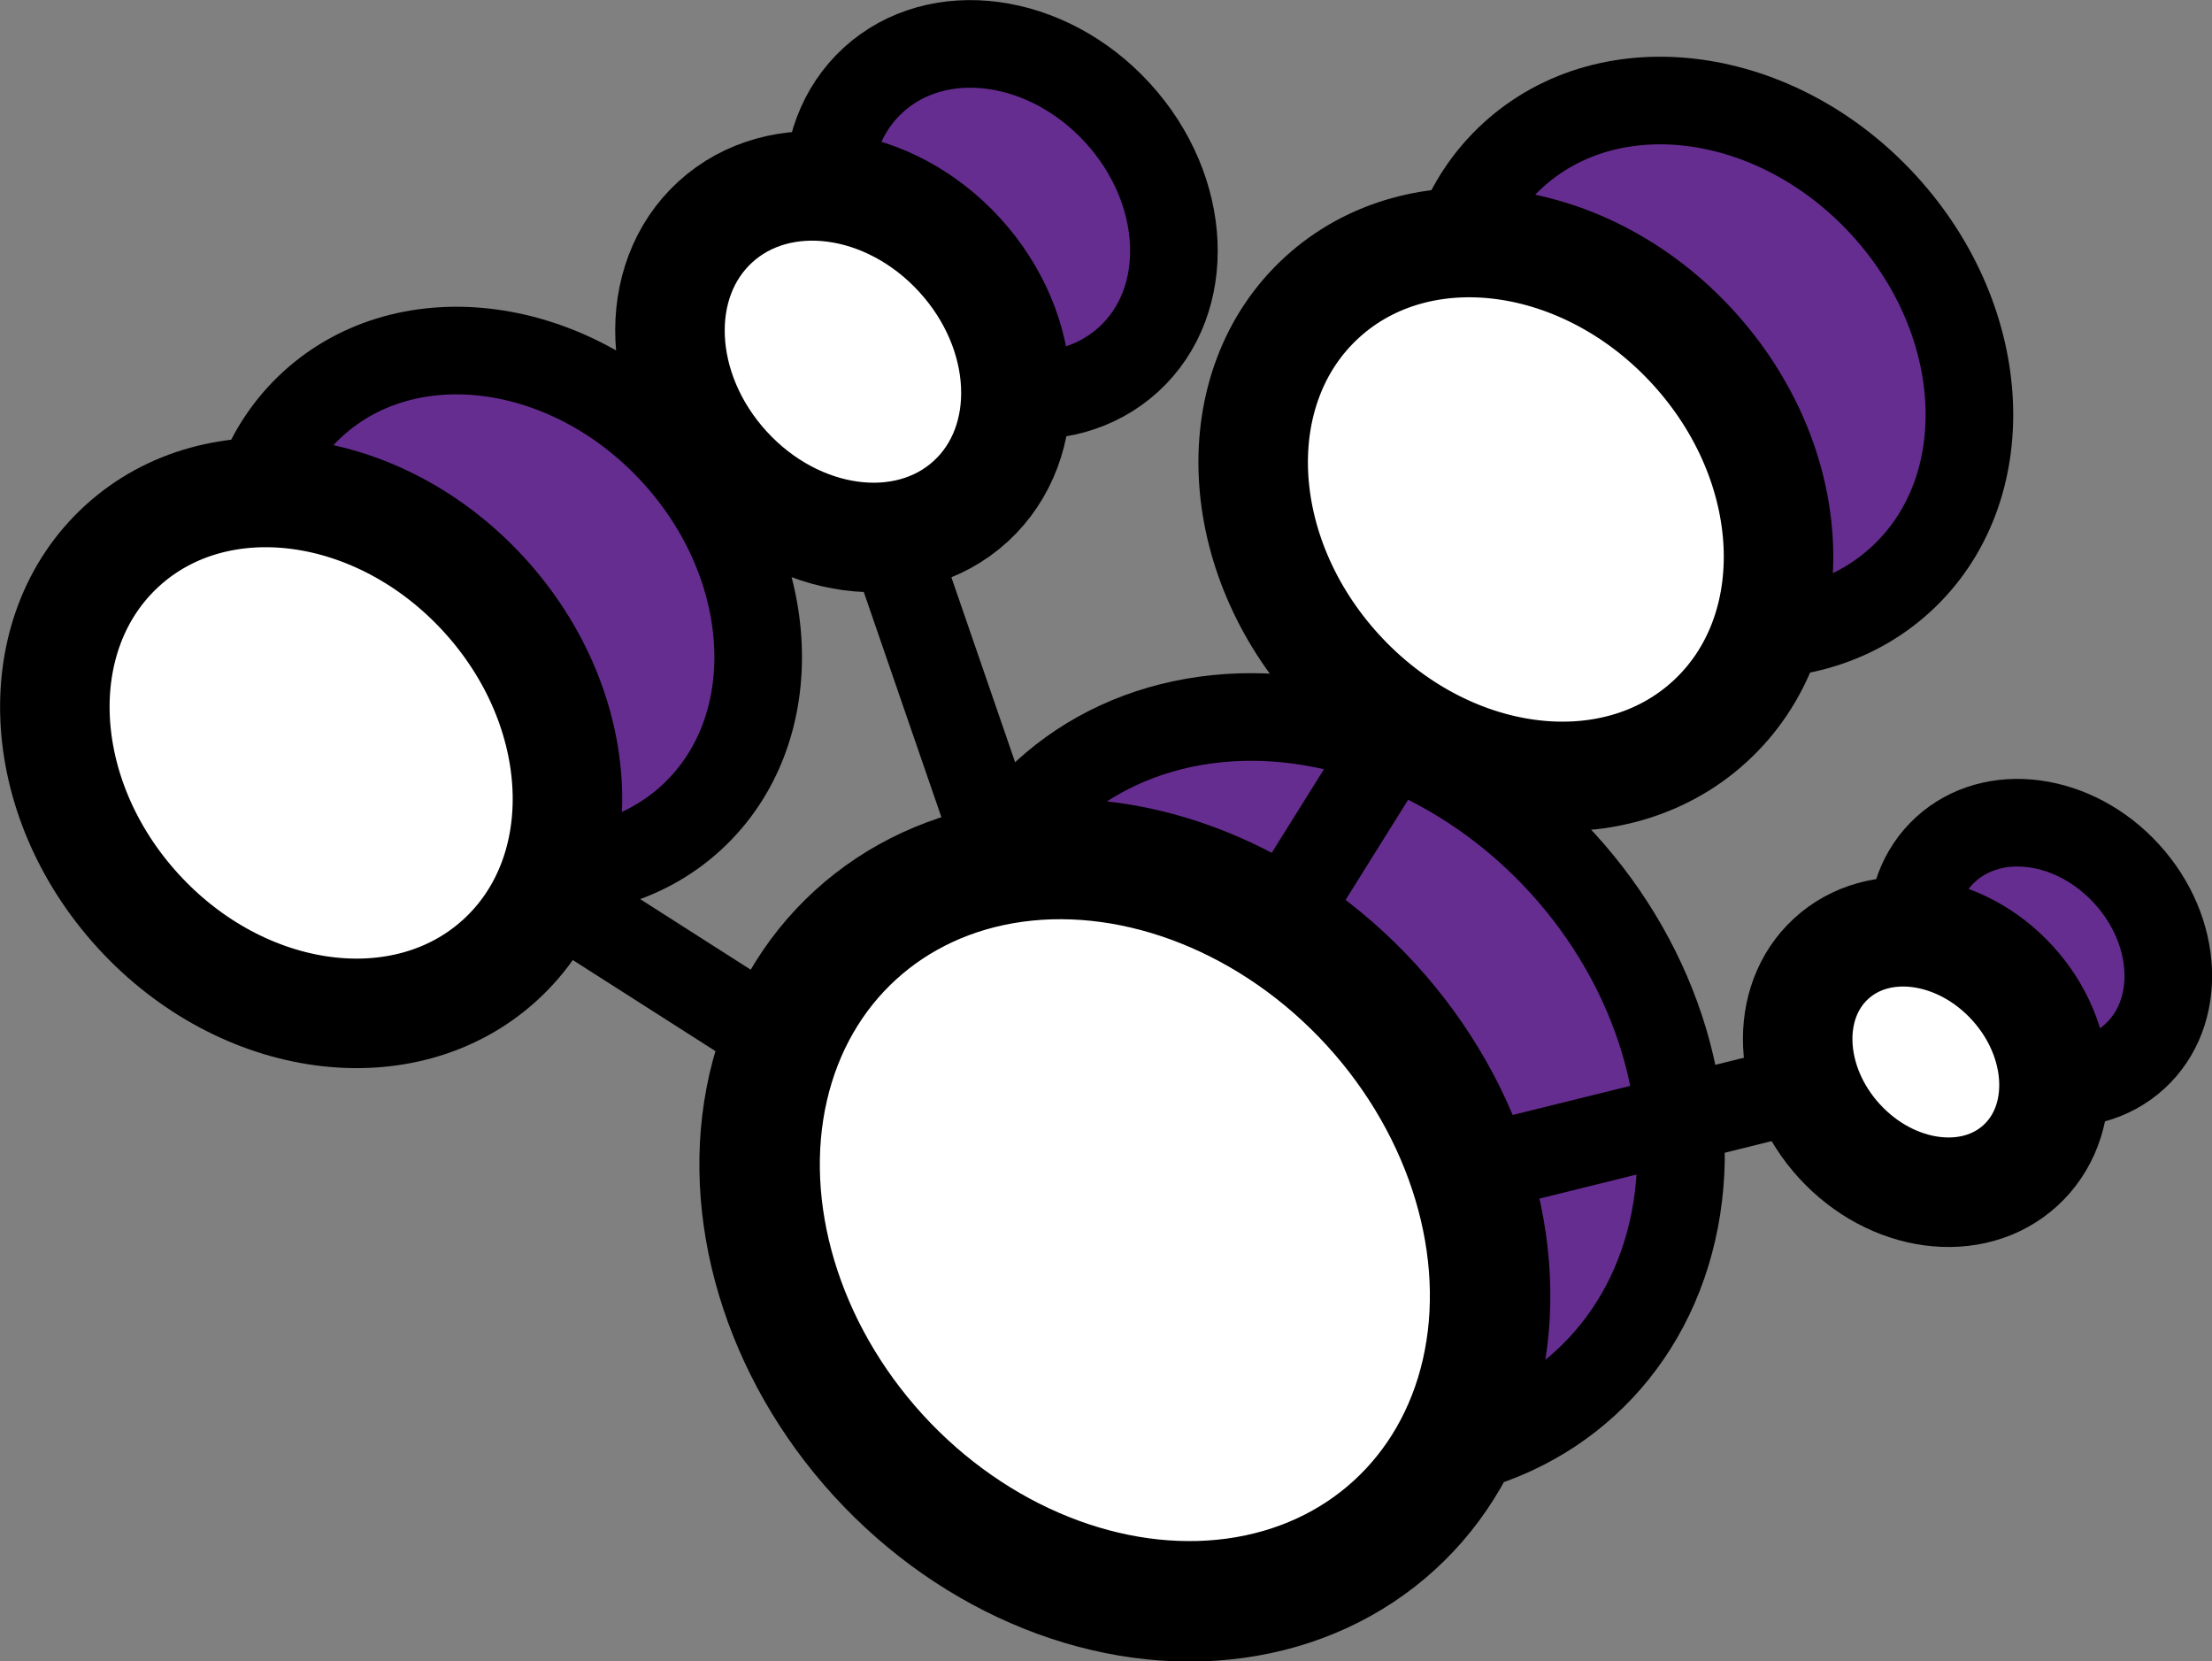 <?xml version="1.0" encoding="UTF-8"?>
<svg id="Layer_2" xmlns="http://www.w3.org/2000/svg" viewBox="0 0 202 151.7">
    <rect x="0" y="0" width="202" height="151.7" fill="#808080" stroke="none"/>
    <defs>
        <style>.cls-1{fill:none;}.cls-1,.cls-2,.cls-3,.cls-4{stroke:#000;stroke-miterlimit:10;}.cls-1,.cls-4{stroke-width:8px;}.cls-2{stroke-width:10px;}.cls-2,.cls-3{fill:#fff;}.cls-3{stroke-width:11px;}.cls-4{fill:#662d91;}</style>
    </defs>
    <g id="Layer_1-2">
        <ellipse class="cls-4" cx="120.15" cy="99.35" rx="30.49" ry="36.49" transform="translate(-35.56 107.09) rotate(-42.43)"/>
        <ellipse class="cls-4" cx="91.4" cy="20.06" rx="14.44" ry="17.28" transform="translate(10.41 66.92) rotate(-42.43)"/>
        <ellipse class="cls-4" cx="155.85" cy="33.55" rx="21.93" ry="26.24" transform="translate(18.19 113.94) rotate(-42.43)"/>
        <ellipse class="cls-4" cx="45.83" cy="55.78" rx="21.4" ry="25.6" transform="translate(-25.63 45.54) rotate(-42.43)"/>
        <ellipse class="cls-4" cx="186.3" cy="87" rx="10.7" ry="12.8" transform="translate(-9.9 148.49) rotate(-42.43)"/>
        <ellipse class="cls-3" cx="102.72" cy="112.31" rx="30.49" ry="36.49" transform="translate(-48.87 98.73) rotate(-42.43)"/>
        <line class="cls-1" x1="71.13" y1="94.93" x2="21.38" y2="63.17"/>
        <line class="cls-1" x1="70.54" y1="17.58" x2="91.61" y2="78.71"/>
        <ellipse class="cls-2" cx="28.41" cy="68.75" rx="21.4" ry="25.6" transform="translate(-38.94 37.17) rotate(-42.43)"/>
        <line class="cls-1" x1="116.77" y1="84.4" x2="140.76" y2="46"/>
        <ellipse class="cls-2" cx="76.98" cy="33.02" rx="14.44" ry="17.28" transform="translate(-2.12 60.59) rotate(-42.43)"/>
        <ellipse class="cls-2" cx="138.42" cy="46.51" rx="21.93" ry="26.24" transform="translate(4.88 105.58) rotate(-42.43)"/>
        <line class="cls-1" x1="175.29" y1="96.73" x2="134.32" y2="106.87"/>
        <ellipse class="cls-2" cx="175.87" cy="96.96" rx="10.7" ry="12.8" transform="translate(-19.36 144.06) rotate(-42.43)"/>
    </g>
</svg>